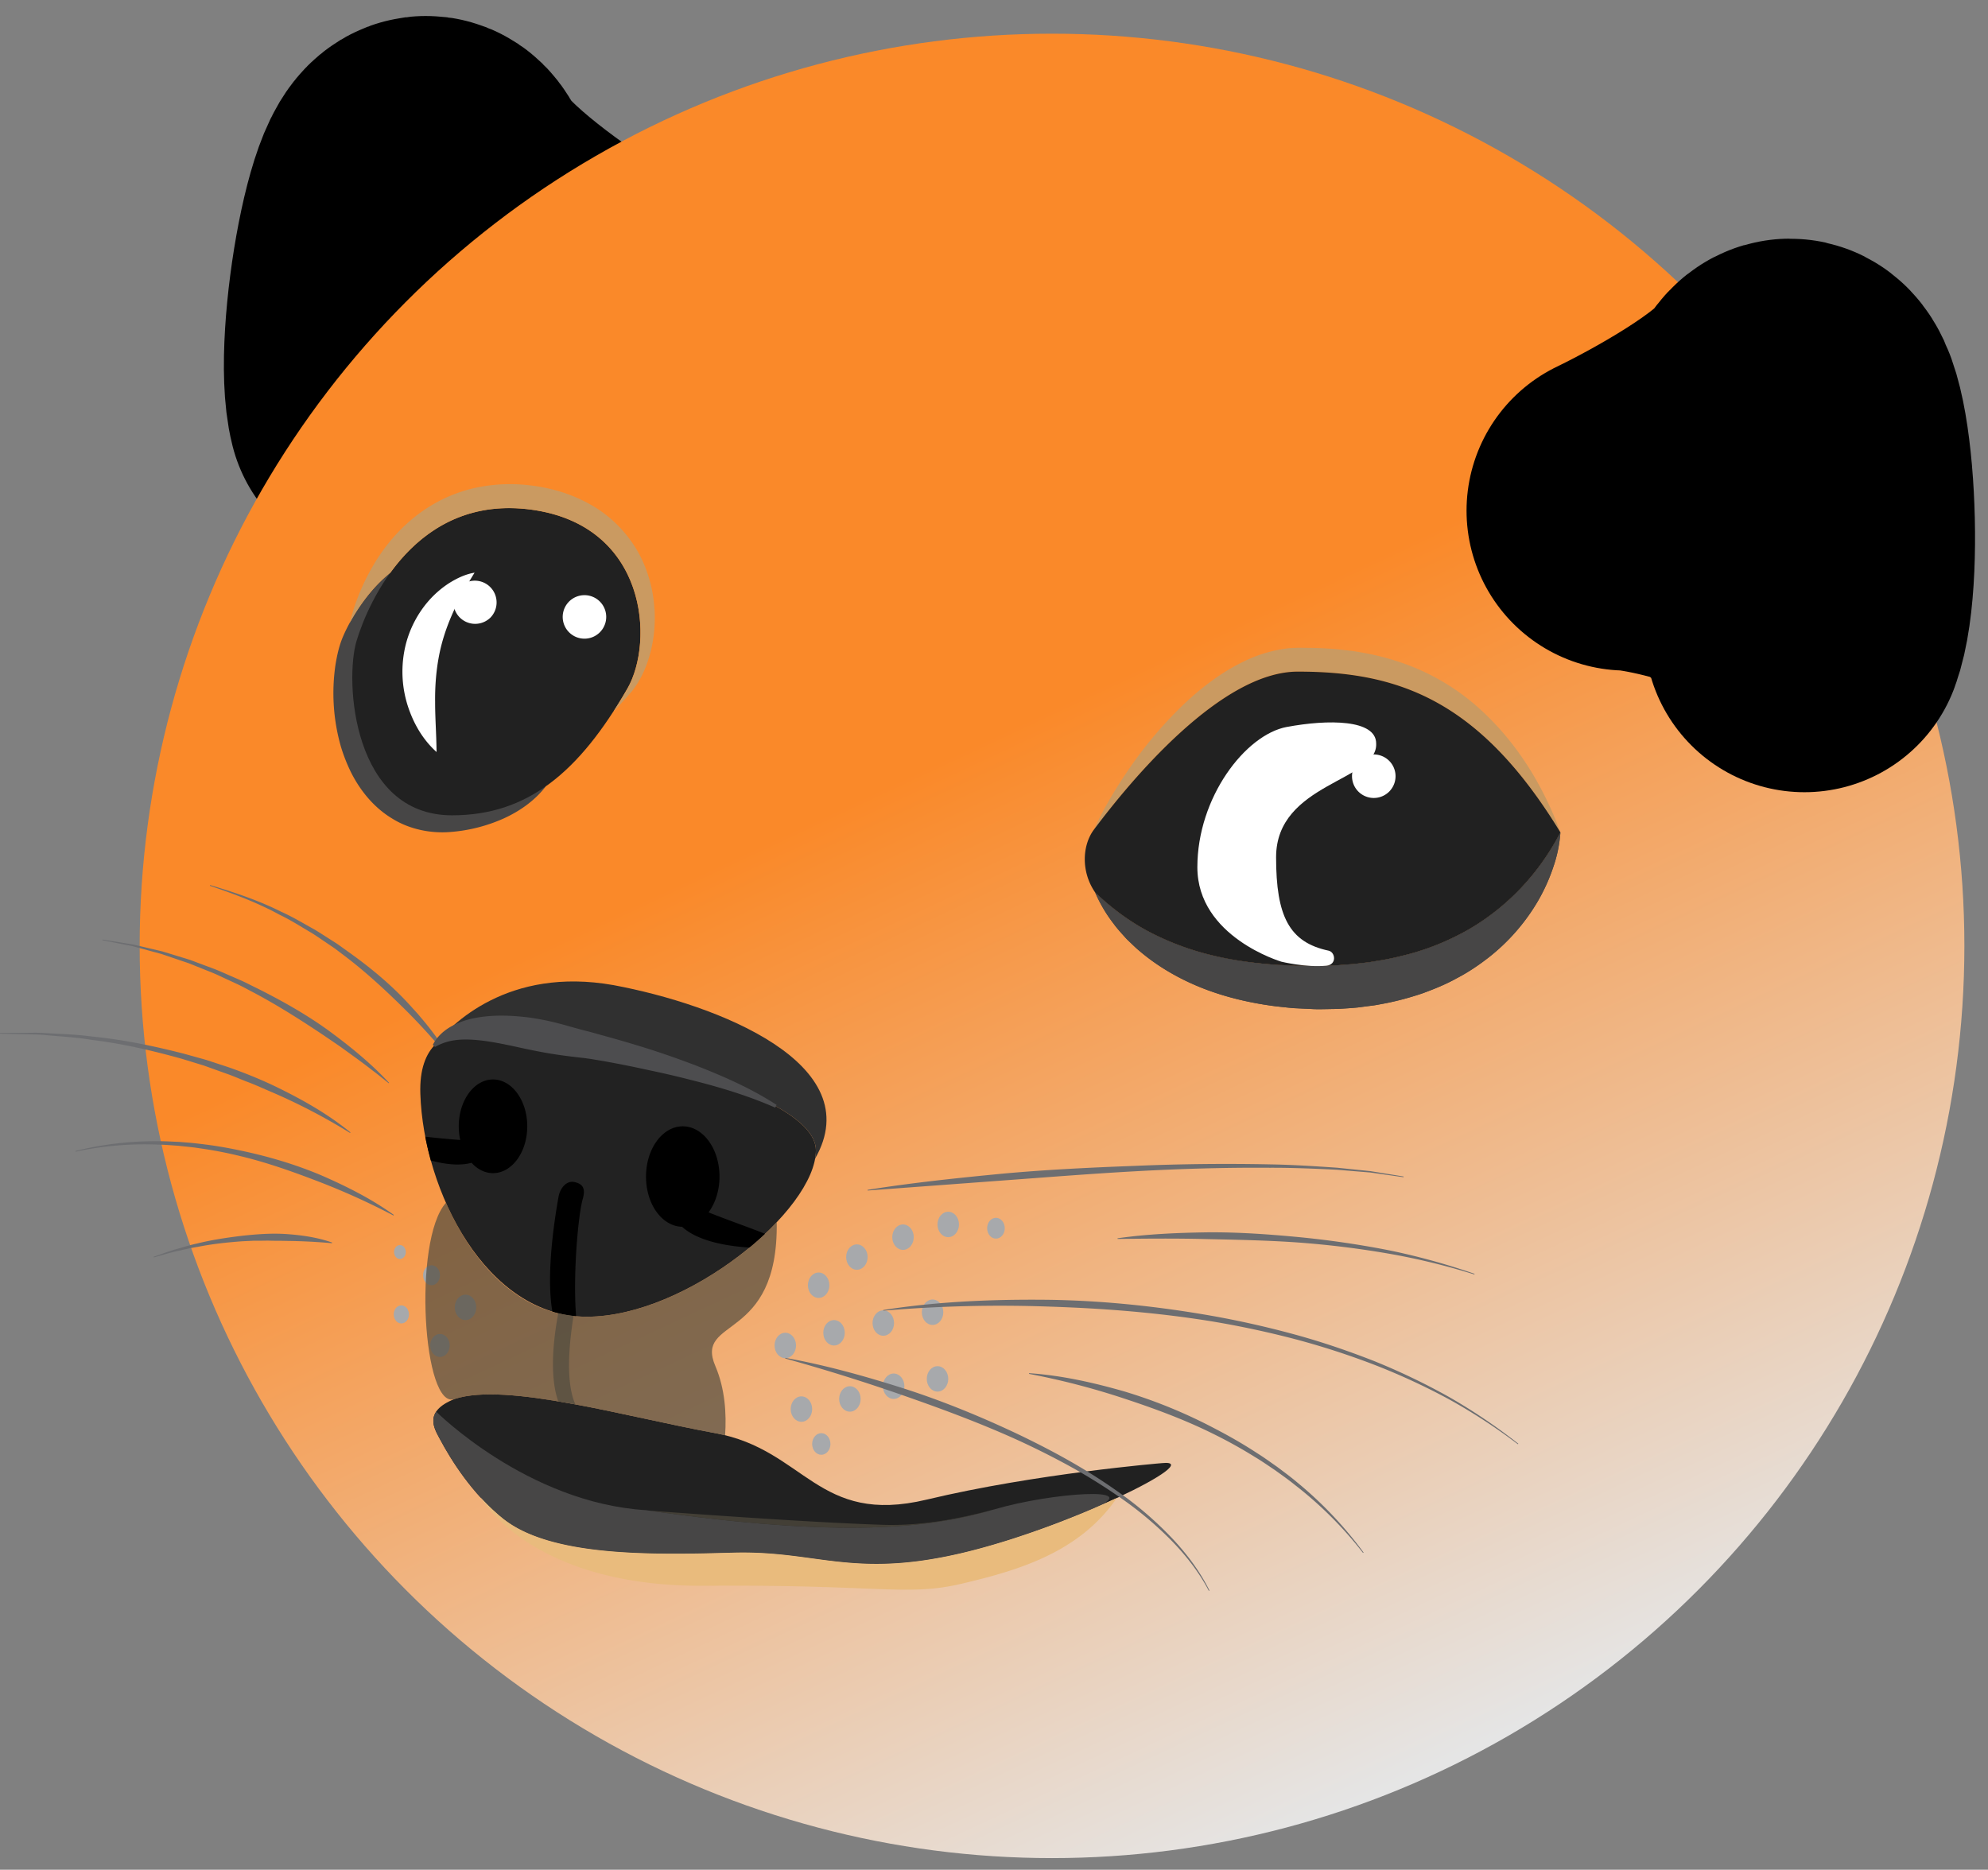 <svg xmlns="http://www.w3.org/2000/svg" width="118" height="111" fill="none"><rect width="100%" height="100%" fill="#808080" stroke="none"/><path fill="#EAD1BC" stroke="#000" stroke-linejoin="round" stroke-width="18.986" d="M25.765 10.86c1.156 2.275 6.154 5.765 8.51 7.226-1.33-.141-6.22.823-7.088 1.403-.695.463-3.716 1.975-4.18 4.66-.949-3.732 1.312-16.131 2.758-13.288Z"/><circle cx="62.444" cy="56.154" r="54.154" fill="url(#a)"/><path fill="#EAD1BC" stroke="#000" stroke-linejoin="round" stroke-width="18.986" d="M105.767 24.032c-1.391 2.14-6.73 5.08-9.226 6.284 1.337 0 5.482.967 6.284 1.636.642.534 4.101 2.866 4.279 5.585 1.337-3.61.401-16.18-1.337-13.505Z"/><g clip-path="url(#b)"><path fill="#212121" d="M26.114 85.434c.646 1.216 1.913 3.258 3.753 4.73 2.785 2.225 8.638 2.163 13.6 2.014 4.962-.147 7.065 1.527 13.453.062 6.388-1.466 14.807-5.663 12.05-5.38 0 0-7.478.613-13.964 2.166s-7.213-2.97-12.544-3.945c-5.333-.975-12.396-3.036-15.47-2.033-1.88.743-1.21 1.763-.88 2.386z"/><path fill="#A7A9AC" d="M50.142 79.122c0 .416-.286.755-.637.755s-.638-.337-.638-.755.286-.755.638-.755c.351 0 .637.337.637.755M49.292 85.723c0 .354-.244.642-.543.642s-.543-.288-.543-.642.243-.642.543-.642.542.288.542.642M51.084 83.05c0 .416-.287.755-.638.755s-.638-.338-.638-.755c0-.418.286-.755.638-.755.351 0 .638.337.638.755M48.207 83.651c0 .417-.286.755-.637.755s-.638-.337-.638-.755.286-.754.638-.754c.351 0 .637.338.637.754M52.43 79.299c.352 0 .637-.338.637-.755s-.285-.755-.638-.755c-.352 0-.638.338-.638.755s.286.755.638.755M53.045 83.05c.352 0 .637-.338.637-.755s-.285-.755-.637-.755-.638.338-.638.755.286.755.638.755M55.354 78.657c.352 0 .637-.338.637-.755s-.285-.755-.637-.755-.638.338-.638.755.285.755.638.755M56.285 81.859c0 .416-.287.755-.638.755s-.638-.338-.638-.755c0-.418.286-.755.638-.755.351 0 .638.337.638.755M48.59 77.053c.353 0 .639-.337.639-.754s-.286-.755-.638-.755-.638.338-.638.755c0 .416.286.754.638.754M28.269 77.614c0 .416-.286.754-.638.754-.351 0-.638-.337-.638-.754 0-.418.287-.755.638-.755s.638.337.638.755M51.499 74.628c0 .416-.287.754-.638.754s-.638-.337-.638-.755c0-.417.287-.753.638-.753s.638.337.638.754M54.237 73.446c0 .417-.286.755-.638.755-.351 0-.638-.337-.638-.755s.287-.755.638-.755.638.337.638.755M59.64 72.915c0 .34-.235.618-.524.618s-.523-.277-.523-.618.234-.619.523-.619.523.278.523.619M56.922 72.691c0 .416-.287.755-.638.755s-.638-.337-.638-.755.287-.755.638-.755.638.337.638.755M25.615 76.299c.276 0 .5-.265.5-.592s-.224-.593-.5-.593c-.277 0-.502.266-.502.593s.225.592.502.592M26.692 79.875c0 .378-.26.683-.578.683-.32 0-.578-.305-.578-.683 0-.377.259-.683.578-.683s.578.306.578.683M24.275 78.031c0 .295-.203.536-.453.536s-.453-.24-.453-.536.203-.536.453-.536.453.24.453.536M24.088 74.327c0 .228-.157.414-.35.414-.194 0-.35-.185-.35-.414s.156-.414.35-.414.35.185.35.414M46.613 80.63c.352 0 .637-.338.637-.755s-.285-.755-.637-.755-.638.338-.638.755.285.755.638.755"/><path fill="#6D6E71" d="M26.765 62.956a36 36 0 0 0-3.016-3.315c-1.066-1.042-2.17-2.049-3.363-2.946l-.447-.338c-.148-.113-.307-.211-.46-.318-.31-.208-.617-.421-.93-.624-.645-.375-1.272-.785-1.948-1.107-1.313-.72-2.723-1.244-4.142-1.725l.011-.04c1.437.431 2.873.906 4.221 1.584.69.306 1.333.702 1.995 1.064.322.196.637.403.956.605.157.103.321.199.473.308l.46.331c1.232.87 2.414 1.826 3.458 2.92.263.273.511.558.766.836.245.288.49.577.721.875.462.597.904 1.21 1.276 1.867l-.034.023zM23.072 64.308c-.313-.253-.623-.507-.944-.747a34 34 0 0 0-.96-.724l-.972-.704-.99-.675c-1.328-.888-2.676-1.747-4.087-2.5-.355-.182-.703-.382-1.067-.549l-1.088-.506c-.363-.17-.74-.304-1.109-.458l-.557-.224c-.186-.073-.379-.13-.567-.196l-1.137-.388-1.16-.315-.58-.156-.59-.116-1.18-.233.005-.04 1.191.192.596.096.587.138 1.176.279 1.155.353c.192.06.387.114.577.183l.566.212c.376.146.759.274 1.129.434l1.108.483c.371.158.727.35 1.09.525 1.442.721 2.855 1.514 4.169 2.456 1.302.952 2.563 1.97 3.662 3.154l-.029.028zM20.781 67.26a35.5 35.5 0 0 0-4.85-2.511c-.418-.18-.83-.371-1.26-.527-.423-.162-.839-.352-1.27-.497l-1.284-.462-1.305-.401c-1.754-.49-3.535-.904-5.347-1.125-.9-.152-1.813-.202-2.723-.284-.454-.05-.912-.041-1.369-.057L0 61.364v-.04l1.372-.008c.458.002.916-.021 1.373.017.914.054 1.832.078 2.742.204 1.827.18 3.63.558 5.41 1.012l1.328.369 1.31.43a28 28 0 0 1 2.56 1.031c1.659.789 3.282 1.684 4.708 2.847l-.024.032zM23.357 72.161a42 42 0 0 0-4.474-2.026c-1.524-.585-3.066-1.133-4.658-1.511a24 24 0 0 0-2.408-.46c-.403-.064-.812-.097-1.218-.143-.407-.026-.816-.065-1.225-.07a19.5 19.5 0 0 0-4.885.418l-.01-.04a19.6 19.6 0 0 1 4.9-.58c.412-.005.825.025 1.237.04.411.035.824.06 1.234.115.821.091 1.637.23 2.445.403 1.618.34 3.214.811 4.738 1.451 1.516.658 3.001 1.404 4.344 2.368l-.022.034zM19.704 73.804a34 34 0 0 0-2.666-.136c-.222-.004-.443-.01-.665-.008-.222 0-.443-.014-.666-.005l-.666.003-.665.031c-.885.065-1.773.159-2.647.333-.441.068-.873.178-1.31.273-.434.102-.861.236-1.293.352l-.013-.038c.424-.142.844-.302 1.275-.43.432-.122.86-.26 1.3-.355.874-.216 1.767-.351 2.662-.458.896-.099 1.801-.166 2.705-.101.9.066 1.803.198 2.659.5zM51.495 70.637c2.629-.42 5.276-.698 7.925-.953 2.65-.246 5.308-.372 7.969-.472a128 128 0 0 1 7.982-.088c1.33.021 2.66.107 3.986.198l1.986.203 1.97.32-.007.04-1.972-.279-1.985-.163c-1.326-.065-2.652-.122-3.98-.117-2.657-.02-5.314.06-7.966.207-2.653.145-5.301.36-7.951.553l-7.952.59-.005-.04M66.333 73.512c1.773-.254 3.565-.327 5.353-.354 1.791-.013 3.58.112 5.36.28a56 56 0 0 1 5.31.769c1.754.354 3.48.833 5.17 1.415l-.014.037a40 40 0 0 0-5.193-1.254 55 55 0 0 0-5.3-.645c-1.777-.125-3.556-.16-5.336-.199-1.78-.047-3.56-.032-5.346-.01l-.004-.04M52.425 77.77c3.252-.511 6.553-.644 9.845-.606 3.294.05 6.582.403 9.824.981a56 56 0 0 1 4.817 1.095c1.589.436 3.148.97 4.68 1.572a39 39 0 0 1 4.447 2.137 34 34 0 0 1 4.084 2.76l-.025.03a34 34 0 0 0-4.118-2.684 39 39 0 0 0-4.463-2.056 46 46 0 0 0-4.675-1.507 56 56 0 0 0-4.802-1.03c-3.233-.532-6.505-.79-9.778-.895a82 82 0 0 0-9.83.243l-.004-.04zM61.082 81.52c1.927.131 3.823.557 5.68 1.092a30 30 0 0 1 5.359 2.203c.858.445 1.697.927 2.505 1.458.41.256.8.543 1.196.819.386.292.776.575 1.144.887a23 23 0 0 1 3.971 4.187l-.032.025a22.8 22.8 0 0 0-4.065-4.053c-.372-.302-.765-.575-1.153-.856-.398-.266-.79-.542-1.201-.786a28 28 0 0 0-2.51-1.392c-1.716-.851-3.517-1.508-5.333-2.106a44 44 0 0 0-5.565-1.437l.003-.04zM46.616 80.61c2.417.438 4.787 1.101 7.127 1.849 2.337.758 4.616 1.698 6.834 2.756 1.108.535 2.2 1.101 3.263 1.72a34 34 0 0 1 3.08 2.027 21 21 0 0 1 2.747 2.459c.834.902 1.575 1.899 2.121 3l-.036.02c-.568-1.086-1.327-2.06-2.174-2.937a21 21 0 0 0-2.777-2.38 34 34 0 0 0-3.091-1.962 48 48 0 0 0-3.27-1.654c-2.224-1.013-4.518-1.862-6.826-2.667a113 113 0 0 0-7.006-2.192z"/><path fill="#222" d="M34.83 62.03c-3.728-.637-10.066-2.875-9.88 2.904s3.915 13.235 9.88 13.235c5.964 0 13.599-6.337 13.599-9.88 0-3.542-13.6-6.26-13.6-6.26"/><path fill="#000" d="M34.087 70.173c-.45-.096-.837.337-.935.877-.267 1.49-.722 4.572-.384 6.69l.02.122q.679.209 1.407.276c-.197-2.503.13-6.061.397-6.971.195-.668-.056-.9-.505-.995M42.057 71.973c.4-.542.65-1.293.65-2.124 0-1.648-.976-2.984-2.181-2.984s-2.181 1.336-2.181 2.984.954 2.95 2.14 2.98c.528.483 1.651 1.085 4.002 1.234q.484-.401.925-.816c-.916-.369-2.223-.819-3.355-1.274M29.263 64.083c-1.123 0-2.033 1.245-2.033 2.78q.001.428.088.814a55 55 0 0 1-2.076-.196q.136.706.331 1.412c1.171.319 1.94.27 2.416.137.348.383.79.615 1.274.615 1.123 0 2.033-1.245 2.033-2.781s-.911-2.781-2.033-2.781"/><path fill="#474646" d="M25.89 83.803c-.394.586-.005 1.201.223 1.631.647 1.216 1.913 3.258 3.754 4.73 2.785 2.225 8.638 2.163 13.6 2.014 4.962-.147 7.065 1.527 13.453.062 2.654-.608 5.659-1.688 8.067-2.724 3.014-1.295-2.592-.901-5.914.075-3.796 1.114-8.97 1.764-20.728.063-7.05-.438-12.454-5.852-12.454-5.852z"/><path fill="#303030" d="M34.83 62.03s13.599 2.718 13.599 6.26c0 .16-.021.328-.051.498 3.234-5.626-5.775-9.15-11.961-10.305-6.273-1.114-9.656 2.342-10.66 3.607 1.802-1.983 6.206-.55 9.07-.06z"/><path fill="#4D4D4F" d="M25.69 62.03c.211-.43.588-.797 1.018-1.053a4.6 4.6 0 0 1 1.392-.523c.961-.199 1.918-.187 2.836-.101.92.087 1.803.28 2.655.52.428.12.84.239 1.266.345.1.024.24.061.34.09l.325.091.648.18q1.295.36 2.573.768 1.276.418 2.532.896c1.666.649 3.32 1.374 4.822 2.352l-.089.159c-1.616-.713-3.303-1.217-5.01-1.645a55 55 0 0 0-2.568-.595 67 67 0 0 0-2.584-.517l-.648-.109q-.162-.026-.324-.048a8 8 0 0 0-.311-.04 49 49 0 0 1-1.34-.167c-.883-.125-1.733-.3-2.565-.484-.831-.18-1.649-.349-2.457-.414-.807-.059-1.6-.031-2.379.418l-.134-.123z"/><path fill="#524C3F" d="M26.993 83.05c3.074-1.004 10.138 1.059 15.47 2.032q.297.056.576.125c.088-1.276-.004-2.765-.576-4.102-1.263-2.947 3.75-1.37 3.64-8.546-2.723 2.88-7.357 5.61-11.273 5.61-3.917 0-6.715-3.053-8.359-6.765-1.99 2.22-1.358 12.389.522 11.645" opacity=".7"/><path fill="#524C3F" d="M34.156 83.375c-.326-.701-.605-2.179-.112-5.255a7 7 0 0 1-.906-.162c-.246 1.286-.567 3.659-.001 5.236q.502.085 1.02.181zM59.043 89.6c-2.037.552-4.32.994-6.614.922-3.52-.112-9.057-.483-13.916-.844 11.608 1.666 16.756 1.026 20.53-.078" opacity=".7"/><path fill="#E9BB7D" d="m65.005 89.509-.017.008-.038.015q-.205.088-.416.177l-.016.007q-.207.087-.418.173l-.063.026-.426.172-.077.03-.444.174q-.012.004-.022.01l-.435.166q-.037.015-.075.028-.22.083-.443.164l-.087.031q-.228.084-.46.166l-.015.005q-.226.08-.455.159l-.081.027q-.225.078-.452.152l-.088.03q-.233.078-.467.153-.008.001-.017.005-.228.073-.455.142l-.088.027q-.224.069-.448.134-.047.014-.095.027-.23.067-.46.132l-.014.004q-.225.062-.446.12l-.09.024q-.22.059-.437.112l-.089.022q-.224.056-.446.107h-.004c-2.794.64-4.77.68-6.523.535a30 30 0 0 1-1.51-.167q-.31-.04-.62-.083c-1.45-.198-2.92-.403-4.802-.347-1.085.032-2.214.06-3.342.06h-.49a58 58 0 0 1-.95-.014c-3.295-.076-6.446-.472-8.41-1.768a6 6 0 0 1-.407-.293 10 10 0 0 1-.354-.297l-.061-.056a11 11 0 0 1-.284-.259l-.038-.036q-.151-.145-.297-.293-.004-.006-.009-.01a14 14 0 0 1-.307-.326c0 .001 2.932 5.343 13.361 5.258 10.432-.084 11.947.65 15.254-.135 3.259-.773 6.923-1.821 9.156-5.076q-.606.282-1.284.574z"/></g><g clip-path="url(#c)"><path fill="#474646" d="M65.01 52.99c1.026.977 2.127 1.779 3.312 2.388a16.2 16.2 0 0 0 3.692 1.353 23 23 0 0 0 3.888.555c.33.012.66.034.987.05l.994.004c.331.008.659-.005.987-.015.164-.007.328-.007.492-.018l.488-.04.489-.034.483-.057c.16-.02.323-.033.484-.059l.478-.08c.64-.092 1.265-.246 1.885-.406 1.235-.34 2.421-.827 3.532-1.47 2.214-1.289 4.122-3.241 5.419-5.748a8 8 0 0 1-.437 2.102c-.23.686-.535 1.352-.903 1.987a11.9 11.9 0 0 1-2.921 3.341c-.592.46-1.22.885-1.889 1.231-.66.369-1.358.65-2.063.906-.71.239-1.433.436-2.161.58l-.549.102c-.182.032-.366.05-.55.075l-.55.072q-.276.027-.551.046l-.552.035c-.184.01-.367.008-.55.013-.367.005-.735.02-1.096-.003l-1.091-.052a48 48 0 0 1-1.091-.116c-1.45-.19-2.896-.522-4.273-1.062-1.375-.54-2.678-1.288-3.792-2.245-.142-.114-.273-.246-.407-.371-.13-.13-.267-.248-.39-.385-.244-.273-.492-.537-.704-.832a8.6 8.6 0 0 1-1.092-1.845zM32.402 46.675c-.629.827-1.522 1.466-2.5 1.912a9.5 9.5 0 0 1-3.14.802c-1.142.1-2.434-.133-3.503-.807-1.082-.654-1.873-1.654-2.4-2.683a10 10 0 0 1-.63-1.593 11.548 11.548 0 0 1-.308-4.893c.093-.542.21-1.094.453-1.655.215-.497.471-.96.75-1.409.565-.888 1.237-1.706 2.048-2.355-.358.972-.664 1.91-.896 2.856-.117.47-.218.942-.293 1.4-.05.397-.054.845-.034 1.298.046.909.168 1.829.37 2.707.099.44.216.872.361 1.285.136.416.303.813.49 1.184.374.748.852 1.379 1.443 1.834.592.45 1.316.75 2.17.853 1.82.203 3.722.06 5.62-.736"/><path fill="#474646" d="M65.01 52.99c1.026.977 2.127 1.779 3.312 2.388a16.2 16.2 0 0 0 3.692 1.353 23 23 0 0 0 3.888.555c.33.012.66.034.987.05l.994.004c.331.008.659-.005.987-.015.164-.007.328-.007.492-.018l.488-.04.489-.034.483-.057c.16-.02.323-.033.484-.059l.478-.08c.64-.092 1.265-.246 1.885-.406 1.235-.34 2.421-.827 3.532-1.47 2.214-1.289 4.122-3.241 5.419-5.748a8 8 0 0 1-.437 2.102c-.23.686-.535 1.352-.903 1.987a11.9 11.9 0 0 1-2.921 3.341c-.592.46-1.22.885-1.889 1.231-.66.369-1.358.65-2.063.906-.71.239-1.433.436-2.161.58l-.549.102c-.182.032-.366.05-.55.075l-.55.072q-.276.027-.551.046l-.552.035c-.184.01-.367.008-.55.013-.367.005-.735.02-1.096-.003l-1.091-.052a48 48 0 0 1-1.091-.116c-1.45-.19-2.896-.522-4.273-1.062-1.375-.54-2.678-1.288-3.792-2.245-.142-.114-.273-.246-.407-.371-.13-.13-.267-.248-.39-.385-.244-.273-.492-.537-.704-.832a8.6 8.6 0 0 1-1.092-1.845z"/><path fill="#212121" d="M37.23 40.892c-2.86 4.947-5.905 7.51-10.397 7.51-5.907 0-6.38-7.984-5.671-10.346.709-2.364 3.544-8.743 10.397-7.798s7.292 7.83 5.671 10.634"/><path fill="#fff" d="M35.948 36.922a1.291 1.291 0 1 0-2.513-.596 1.291 1.291 0 0 0 2.513.596M29.085 36.69a1.292 1.292 0 1 0-1.827-1.827 1.292 1.292 0 0 0 1.826 1.826"/><path fill="#fff" d="M28.171 33.994c-.564.912-1.015 1.736-1.372 2.57-.356.828-.61 1.642-.763 2.484-.152.84-.219 1.706-.209 2.628-.003.924.075 1.887.085 2.968-.804-.724-1.351-1.66-1.692-2.69a6.66 6.66 0 0 1-.223-3.286c.2-1.11.716-2.163 1.442-2.994a5.8 5.8 0 0 1 1.238-1.068c.46-.284.954-.522 1.496-.61z"/><path fill="#CA9A61" d="M38.843 36.132a7.9 7.9 0 0 0-.495-2.327c-.55-1.528-1.702-2.906-3.14-3.76a9 9 0 0 0-2.27-.95c-.785-.209-1.565-.32-2.371-.35a9.9 9.9 0 0 0-2.428.232c-.8.19-1.582.483-2.293.886-1.434.8-2.58 1.97-3.412 3.252a12.7 12.7 0 0 0-1.668 3.853q.17-.315.36-.617c.564-.888 1.236-1.706 2.048-2.356V34c1.63-2.249 4.29-4.305 8.388-3.74 6.852.946 7.293 7.83 5.671 10.634q-.386.67-.78 1.282l-.014.045c.25-.256.481-.526.726-.79l.353-.406q.177-.225.328-.467c.401-.648.667-1.372.831-2.118.164-.748.221-1.523.172-2.304zM77.034 39.871c5.924 0 10.77 1.646 15.587 9.543-1.027-2.786-2.62-5.434-4.994-7.512a13.4 13.4 0 0 0-4.085-2.434 15.3 15.3 0 0 0-2.299-.654c-.388-.072-.78-.15-1.168-.19-.388-.044-.78-.098-1.164-.116a18 18 0 0 0-1.158-.046l-.575-.006h-.144l-.174.006-.35.019a8.1 8.1 0 0 0-2.523.712 12 12 0 0 0-2.086 1.245c-.639.465-1.224.974-1.776 1.506a24.5 24.5 0 0 0-2.933 3.448c-.858 1.224-1.633 2.5-2.26 3.854 2.225-2.97 7.551-9.378 12.102-9.378z"/><path fill="#212121" d="M65.01 52.99c1.027.978 2.128 1.779 3.312 2.388a16.2 16.2 0 0 0 3.692 1.353c1.273.303 2.575.472 3.888.556.33.011.66.033.987.05l.994.003c.331.009.66-.005.987-.015.164-.007.328-.007.492-.018l.489-.04.488-.034.484-.057c.16-.02.322-.033.483-.058l.478-.08c.641-.093 1.265-.246 1.886-.407a15 15 0 0 0 3.532-1.469c2.213-1.29 4.122-3.242 5.418-5.747-4.816-7.898-9.663-9.544-15.587-9.544-4.55 0-9.877 6.408-12.102 9.379-.672.897-.8 2.466.079 3.74"/><path fill="#fff" d="M76.38 43.155c-2.456.46-5.309 4.181-5.309 8.327 0 4.145 4.989 5.61 4.989 5.61s1.447.354 2.663.238c.651-.061.534-.81.137-.893-2.344-.495-3.116-2.056-3.116-5.546 0-4.423 6.054-4.517 5.94-6.754 0-1.432-2.849-1.44-5.306-.98z"/><path fill="#fff" d="M82.456 46.994a1.291 1.291 0 1 0-1.827-1.827 1.291 1.291 0 0 0 1.827 1.827"/></g><defs><clipPath id="b"><path fill="#fff" d="M0 52.544h90.123V94.44H0z"/></clipPath><clipPath id="c"><path fill="#fff" d="M19.79 28.743h72.83v31.169H19.79z"/></clipPath><linearGradient id="a" x1="36.708" x2="84.908" y1="2" y2="104.959" gradientUnits="userSpaceOnUse"><stop stop-color="#FA8929"/><stop offset=".415" stop-color="#FA8929"/><stop offset="1" stop-color="#E5E5E5"/></linearGradient></defs></svg>